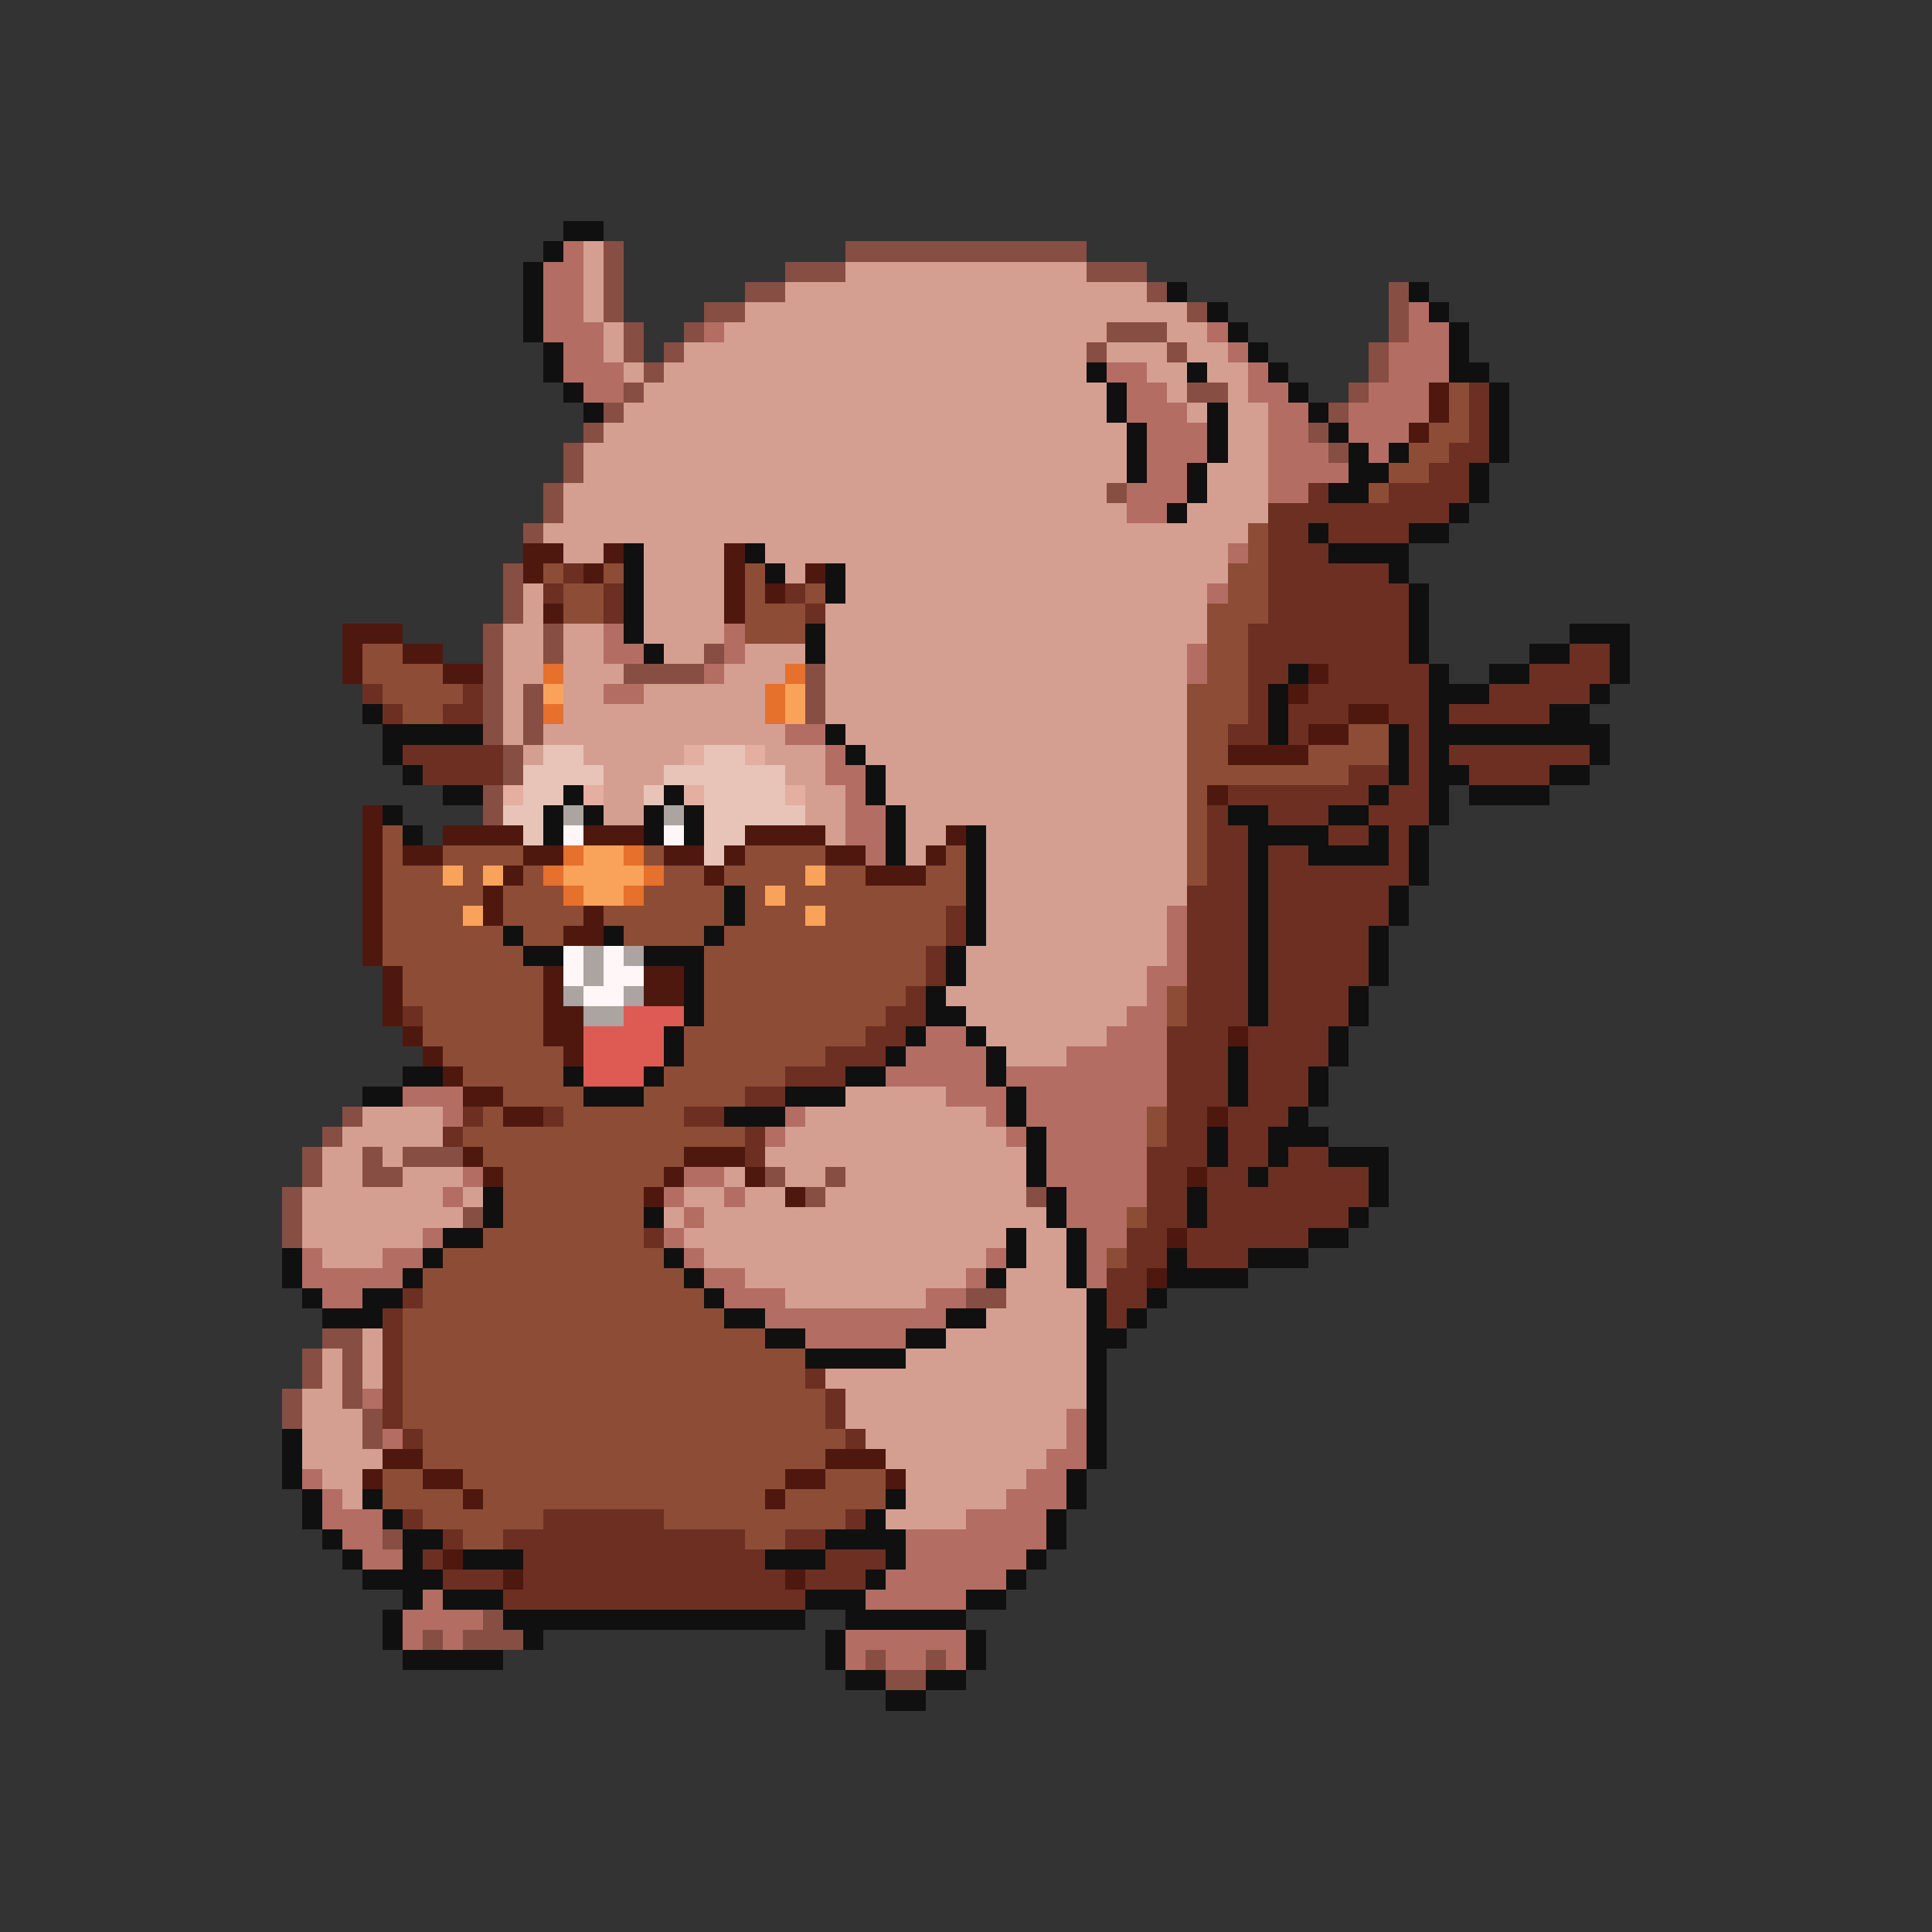 <svg xmlns="http://www.w3.org/2000/svg" viewBox="0 -0.5 96 96" shape-rendering="crispEdges">
<rect x="0" y="-0.5" width="96" height="96" fill="#333333" stroke="none"/>
<path stroke="#101010" d="M28 11h2M27 12h1M26 13h1M26 14h1M58 14h1M70 14h1M26 15h1M60 15h1M71 15h1M26 16h1M61 16h1M72 16h1M27 17h1M62 17h1M72 17h1M27 18h1M54 18h1M59 18h1M63 18h1M72 18h2M28 19h1M55 19h1M64 19h1M74 19h1M29 20h1M55 20h1M60 20h1M65 20h1M74 20h1M56 21h1M60 21h1M66 21h1M74 21h1M56 22h1M60 22h1M67 22h1M69 22h1M74 22h1M56 23h1M59 23h1M67 23h2M73 23h1M59 24h1M66 24h2M73 24h1M58 25h1M72 25h1M65 26h1M70 26h2M31 27h1M37 27h1M66 27h4M31 28h1M38 28h1M41 28h1M69 28h1M31 29h1M41 29h1M70 29h1M31 30h1M70 30h1M31 31h1M40 31h1M70 31h1M78 31h3M32 32h1M40 32h1M70 32h1M76 32h2M80 32h1M64 33h1M71 33h1M74 33h2M80 33h1M63 34h1M71 34h3M79 34h1M18 35h1M63 35h1M71 35h1M77 35h2M19 36h5M41 36h1M63 36h1M69 36h1M71 36h9M19 37h1M42 37h1M69 37h1M71 37h1M79 37h1M20 38h1M43 38h1M69 38h1M71 38h2M77 38h2M22 39h2M28 39h1M33 39h1M43 39h1M68 39h1M71 39h1M73 39h4M19 40h1M27 40h1M29 40h1M32 40h1M34 40h1M44 40h1M61 40h2M66 40h2M71 40h1M20 41h1M27 41h1M32 41h1M34 41h1M44 41h1M48 41h1M62 41h4M68 41h1M70 41h1M44 42h1M48 42h1M62 42h1M65 42h4M70 42h1M48 43h1M62 43h1M70 43h1M36 44h1M48 44h1M62 44h1M69 44h1M36 45h1M48 45h1M62 45h1M69 45h1M25 46h1M30 46h1M35 46h1M48 46h1M62 46h1M68 46h1M26 47h2M32 47h3M47 47h1M62 47h1M68 47h1M34 48h1M47 48h1M62 48h1M68 48h1M34 49h1M46 49h1M62 49h1M67 49h1M34 50h1M46 50h2M62 50h1M67 50h1M33 51h1M45 51h1M48 51h1M66 51h1M33 52h1M44 52h1M49 52h1M61 52h1M66 52h1M20 53h2M28 53h1M32 53h1M42 53h2M49 53h1M61 53h1M65 53h1M18 54h2M29 54h3M39 54h3M50 54h1M61 54h1M65 54h1M36 55h3M50 55h1M64 55h1M51 56h1M60 56h1M63 56h3M51 57h1M60 57h1M63 57h1M66 57h3M51 58h1M62 58h1M68 58h1M24 59h1M52 59h1M59 59h1M68 59h1M24 60h1M32 60h1M52 60h1M59 60h1M67 60h1M22 61h2M50 61h1M53 61h1M65 61h2M14 62h1M21 62h1M33 62h1M50 62h1M53 62h1M58 62h1M62 62h3M14 63h1M20 63h1M34 63h1M49 63h1M53 63h1M58 63h4M15 64h1M18 64h2M35 64h1M54 64h1M57 64h1M16 65h3M36 65h2M47 65h2M54 65h1M56 65h1M38 66h2M45 66h2M54 66h2M40 67h5M54 67h1M54 68h1M54 69h1M54 70h1M14 71h1M54 71h1M14 72h1M54 72h1M14 73h1M53 73h1M15 74h1M18 74h1M44 74h1M53 74h1M15 75h1M19 75h1M43 75h1M52 75h1M16 76h1M20 76h2M41 76h4M52 76h1M17 77h1M20 77h1M23 77h3M38 77h3M44 77h1M51 77h1M18 78h4M43 78h1M50 78h1M20 79h1M22 79h3M40 79h3M48 79h2M19 80h1M25 80h15M42 80h6M19 81h1M26 81h1M41 81h1M48 81h1M20 82h5M41 82h1M48 82h1M42 83h2M46 83h2M44 84h2" />
<path stroke="#b36d62" d="M28 12h1M27 13h2M27 14h2M27 15h2M70 15h1M27 16h3M35 16h1M60 16h1M70 16h2M28 17h2M61 17h1M69 17h3M28 18h3M55 18h2M62 18h1M69 18h3M29 19h2M56 19h2M62 19h2M68 19h3M56 20h3M63 20h2M67 20h4M57 21h3M63 21h2M67 21h3M57 22h3M63 22h3M68 22h1M57 23h2M63 23h4M56 24h3M63 24h2M56 25h2M61 27h1M60 29h1M30 31h1M36 31h1M30 32h2M36 32h1M59 32h1M35 33h1M59 33h1M30 34h2M39 36h2M41 37h1M41 38h2M42 39h1M42 40h2M42 41h2M43 42h1M58 45h1M58 46h1M58 47h1M57 48h2M57 49h1M56 50h2M46 51h2M55 51h3M45 52h4M53 52h5M44 53h5M50 53h8M20 54h3M47 54h3M51 54h7M22 55h1M39 55h1M49 55h1M51 55h6M38 56h1M50 56h1M52 56h5M52 57h5M23 58h1M34 58h2M52 58h5M22 59h1M33 59h1M36 59h1M53 59h4M34 60h1M53 60h3M21 61h1M33 61h1M54 61h2M15 62h1M19 62h2M34 62h1M49 62h1M54 62h1M15 63h5M35 63h2M48 63h1M54 63h1M16 64h2M36 64h3M46 64h2M38 65h9M40 66h5M18 69h1M53 70h1M19 71h1M53 71h1M52 72h2M15 73h1M51 73h2M16 74h1M50 74h3M16 75h3M48 75h4M17 76h2M45 76h7M18 77h2M45 77h6M44 78h6M21 79h1M43 79h5M20 80h4M20 81h1M22 81h1M42 81h6M42 82h1M44 82h2M47 82h1" />
<path stroke="#d49f91" d="M29 12h1M29 13h1M42 13h12M29 14h1M39 14h18M29 15h1M37 15h22M30 16h1M36 16h19M58 16h2M30 17h1M34 17h20M55 17h3M59 17h2M31 18h1M33 18h21M57 18h2M60 18h2M32 19h23M58 19h1M61 19h1M31 20h24M59 20h1M61 20h2M30 21h26M61 21h2M29 22h27M61 22h2M29 23h27M60 23h3M28 24h27M60 24h3M28 25h28M59 25h4M27 26h35M28 27h2M32 27h4M38 27h23M32 28h4M39 28h1M42 28h19M26 29h1M32 29h4M42 29h18M26 30h1M32 30h4M41 30h19M25 31h2M28 31h2M32 31h4M41 31h19M25 32h2M28 32h2M33 32h2M37 32h3M41 32h18M25 33h2M28 33h3M36 33h3M41 33h18M25 34h1M28 34h2M32 34h6M41 34h18M25 35h1M28 35h10M41 35h18M25 36h1M27 36h12M42 36h17M26 37h1M29 37h5M38 37h3M43 37h16M30 38h3M39 38h2M44 38h15M30 39h2M40 39h2M44 39h15M30 40h2M40 40h2M45 40h14M41 41h1M45 41h2M49 41h10M45 42h1M49 42h10M49 43h10M49 44h10M49 45h9M49 46h9M48 47h10M48 48h9M47 49h10M48 50h8M49 51h6M50 52h3M42 54h5M18 55h4M40 55h9M17 56h5M39 56h11M16 57h2M19 57h1M38 57h13M16 58h2M20 58h3M36 58h1M39 58h2M42 58h9M15 59h7M23 59h1M34 59h2M37 59h2M41 59h10M15 60h8M33 60h1M35 60h17M15 61h6M34 61h16M51 61h2M16 62h3M35 62h14M51 62h2M37 63h11M50 63h3M39 64h7M50 64h4M49 65h5M18 66h1M47 66h7M16 67h1M18 67h1M45 67h9M16 68h1M18 68h1M41 68h13M15 69h2M42 69h12M15 70h3M42 70h11M15 71h3M43 71h10M15 72h4M44 72h8M16 73h2M45 73h6M17 74h1M45 74h5M44 75h4" />
<path stroke="#874e43" d="M30 12h1M42 12h12M30 13h1M39 13h3M54 13h3M30 14h1M37 14h2M57 14h1M69 14h1M30 15h1M35 15h2M59 15h1M69 15h1M31 16h1M34 16h1M55 16h3M69 16h1M31 17h1M33 17h1M54 17h1M58 17h1M68 17h1M32 18h1M68 18h1M31 19h1M59 19h2M67 19h1M30 20h1M66 20h1M29 21h1M65 21h1M28 22h1M66 22h1M28 23h1M27 24h1M55 24h1M27 25h1M26 26h1M25 28h1M25 29h1M25 30h1M24 31h1M27 31h1M24 32h1M27 32h1M35 32h1M24 33h1M31 33h4M40 33h1M24 34h1M26 34h1M40 34h1M24 35h1M26 35h1M40 35h1M24 36h1M26 36h1M25 37h1M25 38h1M24 39h1M24 40h1M17 55h1M16 56h1M15 57h1M18 57h1M20 57h3M15 58h1M18 58h2M38 58h1M41 58h1M14 59h1M40 59h1M51 59h1M14 60h1M23 60h1M14 61h1M48 64h2M16 66h2M15 67h1M17 67h1M15 68h1M17 68h1M14 69h1M17 69h1M14 70h1M18 70h1M18 71h1M19 76h1M24 80h1M21 81h1M23 81h3M43 82h1M46 82h1M44 83h2" />
<path stroke="#4f180f" d="M71 19h1M71 20h1M70 21h1M26 27h2M30 27h1M36 27h1M26 28h1M29 28h1M36 28h1M40 28h1M36 29h1M38 29h1M27 30h1M36 30h1M17 31h3M17 32h1M20 32h2M17 33h1M22 33h2M65 33h1M64 34h1M67 35h2M65 36h2M61 37h4M60 39h1M18 40h1M18 41h1M22 41h4M29 41h3M37 41h4M47 41h1M18 42h1M20 42h2M26 42h2M33 42h2M36 42h1M41 42h2M46 42h1M18 43h1M25 43h1M35 43h1M43 43h3M18 44h1M24 44h1M18 45h1M24 45h1M29 45h1M18 46h1M28 46h2M18 47h1M19 48h1M27 48h1M32 48h2M19 49h1M27 49h1M32 49h2M19 50h1M27 50h2M20 51h1M27 51h2M61 51h1M21 52h1M28 52h1M22 53h1M23 54h2M25 55h2M60 55h1M23 57h1M34 57h3M24 58h1M33 58h1M37 58h1M59 58h1M32 59h1M39 59h1M58 61h1M57 63h1M19 72h2M41 72h3M18 73h1M21 73h2M39 73h2M44 73h1M23 74h1M38 74h1M22 77h1M25 78h1M39 78h1" />
<path stroke="#8d4c36" d="M72 19h1M72 20h1M71 21h2M70 22h2M69 23h2M68 24h1M62 26h1M62 27h1M27 28h1M30 28h1M37 28h1M61 28h2M28 29h2M37 29h1M40 29h1M61 29h2M28 30h2M37 30h3M60 30h3M37 31h3M60 31h2M18 32h2M60 32h2M18 33h4M60 33h2M19 34h4M59 34h3M20 35h2M59 35h3M59 36h2M67 36h2M59 37h2M65 37h4M59 38h8M59 39h1M59 40h1M19 41h1M59 41h1M19 42h1M22 42h4M32 42h1M37 42h4M47 42h1M59 42h1M19 43h3M23 43h1M26 43h1M33 43h2M36 43h4M41 43h2M46 43h2M59 43h1M19 44h5M25 44h3M32 44h4M37 44h1M39 44h9M19 45h4M25 45h4M30 45h6M37 45h3M41 45h6M19 46h6M26 46h2M31 46h4M36 46h11M19 47h7M35 47h11M20 48h7M35 48h11M20 49h7M35 49h10M58 49h1M21 50h6M35 50h9M58 50h1M21 51h6M34 51h9M22 52h6M34 52h7M23 53h5M33 53h6M25 54h4M32 54h5M24 55h1M28 55h6M57 55h1M23 56h14M57 56h1M24 57h10M25 58h8M25 59h7M25 60h7M56 60h1M24 61h8M22 62h11M55 62h1M21 63h13M21 64h14M20 65h16M20 66h18M20 67h20M20 68h20M20 69h21M20 70h21M21 71h21M21 72h20M19 73h2M23 73h16M41 73h3M19 74h4M24 74h14M39 74h5M21 75h6M33 75h9M23 76h2M37 76h2" />
<path stroke="#6c2f22" d="M73 19h1M73 20h1M73 21h1M72 22h2M71 23h2M65 24h1M69 24h4M63 25h9M63 26h2M66 26h4M63 27h3M28 28h1M63 28h6M27 29h1M30 29h1M39 29h1M63 29h7M30 30h1M40 30h1M63 30h7M62 31h8M62 32h8M78 32h2M62 33h2M66 33h5M76 33h4M18 34h1M23 34h1M62 34h1M65 34h6M74 34h5M19 35h1M22 35h2M62 35h1M64 35h3M69 35h2M72 35h5M61 36h2M64 36h1M70 36h1M20 37h5M70 37h1M72 37h7M21 38h4M67 38h2M70 38h1M73 38h4M61 39h7M69 39h2M60 40h1M63 40h3M68 40h3M60 41h2M66 41h2M69 41h1M60 42h2M63 42h2M69 42h1M60 43h2M63 43h7M59 44h3M63 44h6M47 45h1M59 45h3M63 45h6M47 46h1M59 46h3M63 46h5M46 47h1M59 47h3M63 47h5M46 48h1M59 48h3M63 48h5M45 49h1M59 49h3M63 49h4M20 50h1M44 50h2M59 50h3M63 50h4M43 51h2M58 51h3M62 51h4M41 52h3M58 52h3M62 52h4M39 53h3M58 53h3M62 53h3M37 54h2M58 54h3M62 54h3M23 55h1M27 55h1M34 55h2M58 55h2M61 55h3M22 56h1M37 56h1M58 56h2M61 56h2M37 57h1M57 57h3M61 57h2M64 57h2M57 58h2M60 58h2M63 58h5M57 59h2M60 59h8M57 60h2M60 60h7M32 61h1M56 61h2M59 61h6M56 62h2M59 62h3M55 63h2M20 64h1M55 64h2M19 65h1M55 65h1M19 66h1M19 67h1M19 68h1M40 68h1M19 69h1M41 69h1M19 70h1M41 70h1M20 71h1M42 71h1M20 75h1M27 75h6M42 75h1M22 76h1M25 76h12M39 76h2M21 77h1M26 77h12M41 77h3M22 78h3M26 78h13M40 78h3M25 79h15" />
<path stroke="#e5712c" d="M27 33h1M39 33h1M38 34h1M27 35h1M38 35h1M28 42h1M31 42h1M27 43h1M32 43h1M28 44h1M31 44h1" />
<path stroke="#f9a25a" d="M27 34h1M39 34h1M39 35h1M29 42h2M22 43h1M24 43h1M28 43h4M40 43h1M29 44h2M38 44h1M23 45h1M40 45h1" />
<path stroke="#e8c4b8" d="M27 37h2M35 37h2M26 38h4M33 38h6M26 39h2M32 39h1M35 39h4M25 40h2M35 40h5M26 41h1M35 41h2M35 42h1" />
<path stroke="#e4aea0" d="M34 37h1M37 37h1M25 39h1M29 39h1M34 39h1M39 39h1" />
<path stroke="#aba4a0" d="M28 40h1M33 40h1M29 47h1M31 47h1M29 48h1M28 49h1M31 49h1M29 50h2" />
<path stroke="#fff6f7" d="M28 41h1M33 41h1M28 47h1M30 47h1M28 48h1M30 48h2M29 49h2" />
<path stroke="#de5b54" d="M31 50h3M29 51h4M29 52h4M29 53h3" />
</svg>